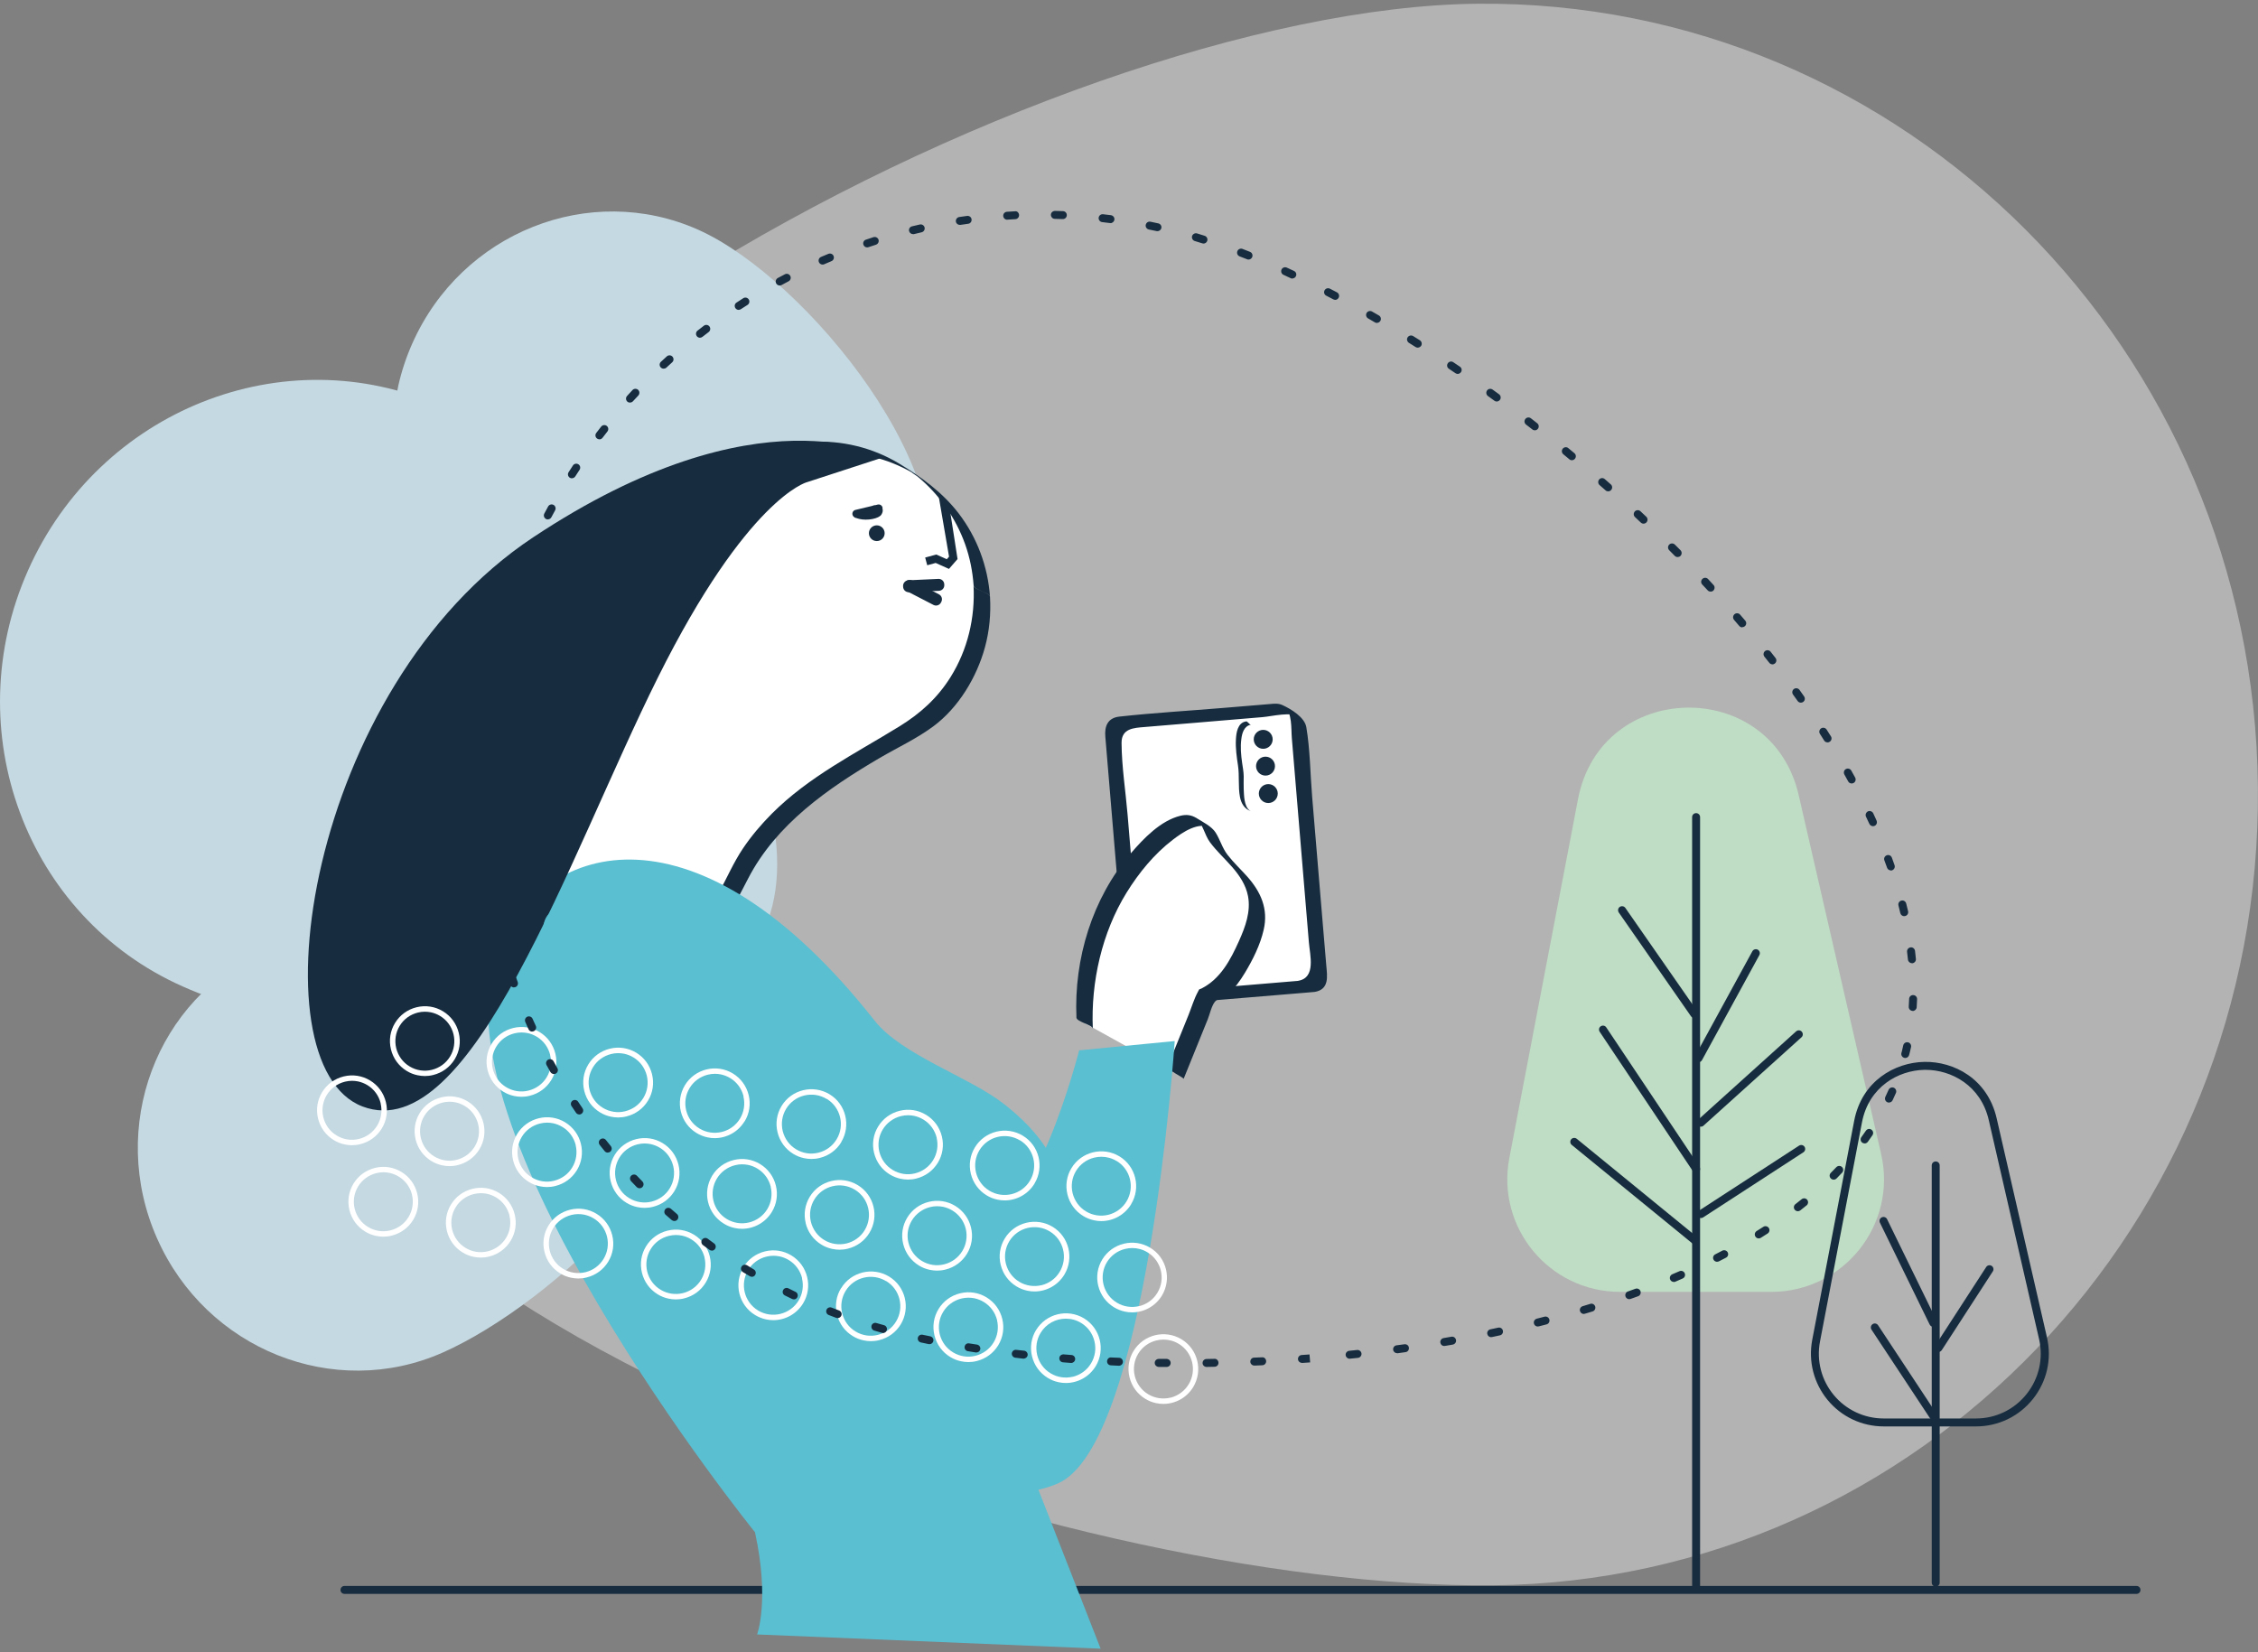 <svg width="302" height="221" viewBox="0 0 302 221" fill="none" xmlns="http://www.w3.org/2000/svg">
<rect x="0" y="0" width="302" height="221" fill="#808080" stroke="none"/>
<g clip-path="url(#clip0_4454_17355)">
<path opacity="0.4" d="M301.989 105.241C301.415 46.84 254.659 -0.053 197.569 0.5C140.479 1.064 28.8 59.432 29.375 117.844C29.95 176.255 142.565 212.576 199.655 212.023C256.745 211.46 302.564 163.652 301.989 105.251V105.241Z" fill="white"/>
<path d="M21.01 165.63C14.432 150.783 20.871 133.542 35.389 127.129C49.906 120.715 84.879 122.651 91.457 137.509C98.034 152.357 73.704 174.49 59.197 180.903C44.68 187.316 27.587 180.488 21.01 165.63Z" fill="#C5D9E2"/>
<path d="M3.757 76.269C13.293 54.837 38.007 45.01 58.953 54.316C79.898 63.623 111.743 102.932 102.207 124.363C92.67 145.794 45.372 141.232 24.426 131.925C3.47 122.619 -5.779 97.7 3.757 76.269Z" fill="#C5D9E2"/>
<path d="M55.153 45.915C61.752 31.078 78.866 24.271 93.362 30.716C107.869 37.161 129.9 64.378 123.301 79.215C116.702 94.052 83.954 90.893 69.457 84.448C54.962 78.003 48.544 60.752 55.153 45.915Z" fill="#C5D9E2"/>
<path d="M131.305 79.066C130.666 68.887 122.46 60.581 112.285 59.826C103.93 59.209 96.533 63.559 92.744 70.227C91.478 72.45 90.052 74.567 88.636 76.694C84.9 82.267 71.415 105.963 70.128 117.099C68.393 132.053 84.943 131.787 84.943 131.787C88.061 132.223 93.681 127.788 98.588 117.482C102.983 108.271 112.605 102.922 118.533 99.476C119.874 98.923 123.716 96.391 123.716 96.391C128.686 92.35 131.73 86.053 131.294 79.066H131.305Z" fill="white"/>
<path d="M132.412 79.81C132.124 75.769 130.687 71.887 128.218 68.664C126.09 65.888 123.258 63.814 120.289 62.017C113.084 57.646 103.718 58.167 97.034 63.304C93.245 66.218 91.265 70.366 88.679 74.259C87.242 76.418 85.848 78.587 84.539 80.832C80.909 87.022 77.546 93.392 74.577 99.923C73.065 103.241 71.65 106.612 70.532 110.08C69.596 112.962 68.808 115.983 68.915 119.035C69.01 121.864 69.957 124.608 71.948 126.661C73.555 128.32 75.737 129.724 77.812 130.713C80.452 131.968 83.496 132.564 86.412 132.564C88.902 132.564 91.137 130.543 92.745 128.862C95.916 125.555 97.97 121.534 100.056 117.503C103.813 110.229 110.763 105.411 117.66 101.369C120.044 99.976 122.599 98.795 124.823 97.147C128.197 94.647 130.634 90.584 131.73 86.585C132.337 84.373 132.539 82.097 132.412 79.821C132.38 79.268 130.23 78.853 130.208 78.332C130.432 82.629 129.421 86.883 127.143 90.542C125.366 93.382 123.088 95.424 120.278 97.157C114.361 100.805 108.198 103.847 103.217 108.835C101.802 110.261 100.493 111.803 99.375 113.462C98.119 115.334 97.236 117.386 96.161 119.365C94.32 122.768 92.106 126.161 89.147 128.703C87.625 130.011 85.89 131.117 83.836 131.053C82.878 131.021 81.942 130.958 80.994 130.819C79.068 130.532 77.163 130 75.417 129.139C75.173 129.022 74.939 128.884 74.704 128.756C73.47 128.129 76.343 130.075 75.279 129.15C74.811 128.745 74.353 128.363 73.927 127.895C73.108 127.001 72.459 125.959 72.001 124.842C69.723 119.258 72.161 112.739 74.215 107.463C76.812 100.795 80.047 94.371 83.474 88.096C84.858 85.554 86.295 83.033 87.785 80.544C89.392 77.885 91.191 75.365 92.819 72.727C95.011 69.164 97.161 65.995 100.78 63.708C104.399 61.421 108.294 60.411 112.371 60.517C114.297 60.57 116.223 60.889 118.065 61.474C118.98 61.762 119.874 62.123 120.736 62.538C121.162 62.74 121.566 62.963 121.981 63.197C122.12 63.282 123.12 63.793 122.247 63.325C121.375 62.857 122.545 63.591 122.716 63.729C125.6 66.112 127.824 69.26 129.08 72.78C129.719 74.567 130.081 76.418 130.219 78.311C130.262 78.874 132.39 79.268 132.422 79.8L132.412 79.81Z" fill="#172D3F"/>
<path d="M285.748 213.172H46.074C45.776 213.172 45.542 212.938 45.542 212.64C45.542 212.342 45.776 212.108 46.074 212.108H285.748C286.046 212.108 286.28 212.342 286.28 212.64C286.28 212.938 286.046 213.172 285.748 213.172Z" fill="#172D3F"/>
<path d="M216.684 172.778H236.896C246.592 172.778 253.765 163.769 251.594 154.335L240.567 106.336C236.917 90.447 214.119 90.861 211.054 106.879L201.869 154.878C200.091 164.173 207.212 172.778 216.684 172.778Z" fill="#BFDDC4"/>
<path d="M226.849 212.63C227.147 212.63 227.381 212.396 227.381 212.098V109.283C227.381 108.985 227.147 108.751 226.849 108.751C226.551 108.751 226.316 108.985 226.316 109.283V212.098C226.316 212.396 226.551 212.63 226.849 212.63Z" fill="#172D3F"/>
<path d="M227.168 142.062C227.359 142.062 227.54 141.966 227.636 141.786L235.31 127.736C235.448 127.481 235.352 127.151 235.097 127.013C234.841 126.874 234.511 126.97 234.373 127.225L226.699 141.275C226.561 141.53 226.657 141.86 226.912 141.998C226.997 142.041 227.083 142.062 227.168 142.062Z" fill="#172D3F"/>
<path d="M227.487 150.687C227.615 150.687 227.742 150.644 227.838 150.549L240.94 138.732C241.163 138.541 241.174 138.201 240.983 137.977C240.78 137.754 240.45 137.743 240.227 137.935L227.125 149.751C226.902 149.942 226.891 150.283 227.083 150.506C227.189 150.623 227.327 150.687 227.476 150.687H227.487Z" fill="#172D3F"/>
<path d="M227.498 162.908C227.593 162.908 227.7 162.876 227.785 162.823L241.195 154.112C241.44 153.953 241.515 153.623 241.355 153.379C241.195 153.134 240.866 153.06 240.621 153.219L227.21 161.93C226.966 162.089 226.891 162.419 227.051 162.664C227.157 162.823 227.327 162.908 227.498 162.908Z" fill="#172D3F"/>
<path d="M226.604 136.159C226.71 136.159 226.817 136.127 226.912 136.063C227.157 135.893 227.21 135.563 227.051 135.319L217.387 121.428C217.216 121.184 216.886 121.131 216.642 121.29C216.397 121.46 216.344 121.79 216.503 122.035L226.167 135.925C226.274 136.074 226.433 136.148 226.604 136.148V136.159Z" fill="#172D3F"/>
<path d="M226.848 156.867C226.955 156.867 227.051 156.835 227.146 156.782C227.391 156.622 227.455 156.292 227.295 156.048L214.832 137.403C214.673 137.159 214.343 137.095 214.098 137.255C213.853 137.414 213.789 137.744 213.949 137.988L226.412 156.633C226.518 156.782 226.678 156.867 226.859 156.867H226.848Z" fill="#172D3F"/>
<path d="M226.721 166.449C226.87 166.449 227.029 166.385 227.136 166.258C227.317 166.034 227.285 165.694 227.061 165.513L210.884 152.303C210.66 152.123 210.319 152.155 210.139 152.378C209.958 152.601 209.99 152.942 210.213 153.122L226.391 166.332C226.486 166.417 226.604 166.449 226.731 166.449H226.721Z" fill="#172D3F"/>
<path d="M244.75 186.987C242.973 184.839 242.249 182.031 242.771 179.287L248.38 149.996C249.359 144.859 253.606 142.487 257.384 142.424C261.162 142.349 265.483 144.572 266.654 149.667L273.381 178.957C274.019 181.744 273.37 184.626 271.582 186.86C269.804 189.093 267.133 190.38 264.281 190.38H251.945C249.157 190.38 246.528 189.146 244.75 186.998V186.987ZM257.384 142.679C253.723 142.743 249.593 145.051 248.635 150.039L243.026 179.33C242.515 181.989 243.218 184.722 244.942 186.807C246.666 188.891 249.221 190.093 251.935 190.093H264.27C267.048 190.093 269.634 188.849 271.369 186.679C273.104 184.509 273.732 181.712 273.114 179L266.388 149.709C265.27 144.827 261.173 142.668 257.544 142.668C257.49 142.668 257.437 142.668 257.373 142.668L257.384 142.679Z" fill="#172D3F"/>
<path d="M244.442 187.242C242.59 184.998 241.834 182.073 242.377 179.212L247.986 149.922C249.008 144.561 253.435 142.094 257.373 142.019C261.3 141.945 265.824 144.242 267.048 149.571L273.774 178.861C274.445 181.765 273.764 184.764 271.901 187.104C270.039 189.433 267.271 190.773 264.281 190.773H251.945C249.029 190.773 246.294 189.487 244.442 187.242ZM257.394 143.083C253.893 143.147 249.944 145.348 249.029 150.124L243.42 179.415C242.93 181.956 243.601 184.573 245.251 186.562C246.9 188.561 249.338 189.71 251.934 189.71H264.27C266.931 189.71 269.4 188.519 271.05 186.445C272.699 184.371 273.317 181.691 272.721 179.106L265.994 149.815C264.93 145.168 260.981 143.083 257.543 143.083H257.384H257.394Z" fill="#172D3F"/>
<path d="M258.895 212.194C259.193 212.194 259.427 211.96 259.427 211.662V155.867C259.427 155.569 259.193 155.335 258.895 155.335C258.597 155.335 258.363 155.569 258.363 155.867V211.662C258.363 211.96 258.597 212.194 258.895 212.194Z" fill="#172D3F"/>
<path d="M258.565 177.447C258.64 177.447 258.725 177.426 258.799 177.394C259.065 177.267 259.172 176.947 259.044 176.682L252.392 163.057C252.264 162.791 251.945 162.685 251.679 162.813C251.413 162.94 251.307 163.259 251.434 163.525L258.086 177.15C258.182 177.341 258.363 177.447 258.565 177.447Z" fill="#172D3F"/>
<path d="M259.257 180.819C259.427 180.819 259.598 180.734 259.704 180.574L266.537 170.034C266.697 169.789 266.622 169.46 266.377 169.3C266.132 169.141 265.803 169.215 265.643 169.46L258.81 180C258.65 180.244 258.725 180.574 258.97 180.734C259.055 180.787 259.161 180.819 259.257 180.819Z" fill="#172D3F"/>
<path d="M258.661 190.04C258.757 190.04 258.863 190.008 258.948 189.955C259.193 189.795 259.257 189.465 259.097 189.221L251.189 177.245C251.03 177 250.7 176.926 250.455 177.096C250.21 177.256 250.146 177.585 250.306 177.83L258.214 189.806C258.32 189.965 258.491 190.04 258.661 190.04Z" fill="#172D3F"/>
<path d="M118.32 71.313C118.32 71.887 117.852 72.366 117.267 72.366C116.692 72.366 116.213 71.898 116.213 71.313C116.213 70.738 116.681 70.26 117.267 70.26C117.841 70.26 118.32 70.728 118.32 71.313Z" fill="#172D3F"/>
<path d="M118.033 67.877C117.969 67.59 117.681 67.409 117.383 67.484L117.085 67.558C117.032 67.558 116.979 67.558 116.915 67.569C116.819 67.59 116.724 67.622 116.638 67.664L114.414 68.196C114.127 68.26 113.946 68.547 114.02 68.845C114.063 69.004 114.159 69.121 114.297 69.185C114.297 69.207 114.297 69.217 114.297 69.217C114.297 69.217 114.744 69.356 114.904 69.398C116.01 69.674 117.564 69.356 117.884 68.824C118.065 68.537 118.107 68.26 118.033 68.037C118.033 67.984 118.033 67.941 118.033 67.888V67.877Z" fill="#172D3F"/>
<path d="M126.92 76.088L125.142 75.291L124.014 75.599L123.738 74.567L125.228 74.163L126.632 74.791L126.931 74.451L125.483 65.995L127.005 67.92L128.069 74.77L126.92 76.088Z" fill="#172D3F"/>
<path d="M121.004 77.959L120.956 78.054C120.767 78.419 120.91 78.868 121.275 79.057L124.848 80.904C125.214 81.093 125.663 80.95 125.852 80.585L125.901 80.49C126.09 80.125 125.947 79.676 125.582 79.487L122.008 77.64C121.643 77.451 121.193 77.594 121.004 77.959Z" fill="#172D3F"/>
<path d="M120.785 78.387L120.79 78.494C120.809 78.904 121.157 79.222 121.568 79.203L125.587 79.017C125.998 78.998 126.316 78.65 126.297 78.239L126.292 78.133C126.273 77.722 125.924 77.404 125.513 77.423L121.495 77.609C121.084 77.628 120.766 77.977 120.785 78.387Z" fill="#172D3F"/>
<path d="M100.961 204.908C100.961 204.908 56.728 150.155 66.722 126.778C72.821 112.483 93.234 106.389 116.979 136.51C120.577 141.072 129.549 144.008 134.157 147.56C138.766 151.112 143.63 156.675 141.49 163.567C137.776 175.543 131.507 180.393 131.507 180.393L147.206 220.5L101.259 218.596C101.259 218.596 102.973 214.033 100.972 204.908H100.961Z" fill="#59BFD1"/>
<path d="M171.652 94.834L150.567 96.596C149.56 96.68 148.811 97.564 148.895 98.571L151.693 131.999C151.777 133.006 152.662 133.754 153.67 133.67L174.755 131.908C175.762 131.824 176.511 130.939 176.426 129.933L173.629 96.504C173.545 95.497 172.66 94.749 171.652 94.834Z" fill="white"/>
<path d="M173.643 131.181C170.003 131.49 166.353 131.787 162.713 132.096C160.297 132.298 157.891 132.5 155.475 132.702C154.294 132.798 152.484 133.276 151.399 132.638L153.559 134.106C152.623 133.319 152.729 132.053 152.644 130.926L152.155 125.087C151.708 119.716 151.261 114.355 150.814 108.984C150.547 105.815 150.026 102.55 150.005 99.359C149.994 97.413 151.654 97.349 153.091 97.232L159.86 96.668L168.843 95.913C170.216 95.796 172.632 95.137 173.92 95.892L171.759 94.424C172.866 95.36 172.664 97.423 172.781 98.753C173.015 101.593 173.26 104.443 173.494 107.283L175.059 126.044C175.197 127.735 176.038 130.756 173.643 131.171C173.824 131.139 174.569 131.809 174.739 131.926C174.931 132.053 175.612 132.702 175.846 132.66C177.805 132.319 177.517 130.596 177.39 129.16L176.9 123.353L175.495 106.559C175.24 103.496 175.229 100.295 174.718 97.264C174.495 95.924 172.675 94.828 171.514 94.296C170.961 94.052 170.461 94.105 169.886 94.158L163.734 94.669C159.062 95.062 154.368 95.328 149.717 95.839C148.142 96.009 147.716 97.136 147.833 98.508L148.238 103.358C148.696 108.867 149.153 114.366 149.621 119.875C149.93 123.598 150.037 127.395 150.558 131.085C150.675 131.936 151.08 132.415 151.771 132.904C152.687 133.553 153.655 134.425 154.826 134.414C156.391 134.404 157.976 134.149 159.53 134.021C164.607 133.596 169.673 133.17 174.75 132.755C175.112 132.723 175.474 132.691 175.836 132.66C175.623 132.681 174.931 132.032 174.739 131.904C174.516 131.756 173.899 131.149 173.632 131.171L173.643 131.181Z" fill="#172D3F"/>
<path d="M145.066 136.839C145.066 136.839 144.768 130.415 147.046 123.906C150.388 114.355 160.18 106.325 161.755 111.196C163.33 116.067 170.525 117.609 167.321 125.437C164.118 133.265 161.489 132.999 161.489 132.999L157.21 143.561" fill="white"/>
<path d="M146.163 137.584C145.886 131.351 147.387 124.704 150.675 119.386C152.314 116.738 154.368 114.217 156.859 112.313C158.136 111.335 160.329 109.803 162 110.739L160.116 109.473L160.243 109.559L159.924 109.335C160.861 110.112 161.095 111.654 161.829 112.643C162.723 113.845 163.83 114.845 164.809 115.972C165.789 117.099 166.629 118.354 166.917 119.843C167.311 121.928 166.555 123.959 165.714 125.842C164.575 128.384 163.234 130.915 160.701 132.202C160.286 132.404 160.488 132.149 160.222 132.638C159.701 133.585 159.371 134.723 158.966 135.733C158.008 138.094 157.051 140.455 156.103 142.806C156.029 142.997 158.37 144.146 158.306 144.295C158.924 142.774 159.53 141.264 160.148 139.743L161.531 136.329C161.808 135.637 162.021 134.584 162.479 133.989C162.84 133.51 163.681 133.404 164.235 132.947C165.171 132.17 165.884 131.128 166.512 130.096C167.566 128.341 168.556 126.363 169.013 124.353C169.663 121.545 168.62 119.248 166.768 117.184C165.916 116.238 164.98 115.355 164.192 114.345C163.468 113.409 163.202 112.335 162.596 111.367C162.063 110.516 160.861 109.931 160.041 109.42C159.339 108.984 158.679 108.91 157.881 109.101C155.231 109.75 152.942 112.143 151.239 114.132C146.088 120.13 143.629 128.235 143.97 136.105C143.991 136.648 146.152 137.084 146.173 137.594L146.163 137.584Z" fill="#172D3F"/>
<path d="M168.95 100.147C169.649 100.147 170.216 99.58 170.216 98.881C170.216 98.182 169.649 97.615 168.95 97.615C168.25 97.615 167.683 98.182 167.683 98.881C167.683 99.58 168.25 100.147 168.95 100.147Z" fill="#172D3F"/>
<path d="M169.258 103.731C169.958 103.731 170.525 103.164 170.525 102.465C170.525 101.766 169.958 101.199 169.258 101.199C168.559 101.199 167.992 101.766 167.992 102.465C167.992 103.164 168.559 103.731 169.258 103.731Z" fill="#172D3F"/>
<path d="M169.631 107.399C170.33 107.399 170.897 106.833 170.897 106.134C170.897 105.435 170.33 104.868 169.631 104.868C168.931 104.868 168.364 105.435 168.364 106.134C168.364 106.833 168.931 107.399 169.631 107.399Z" fill="#172D3F"/>
<path d="M166.64 96.488C165.533 96.658 165.341 97.998 165.299 98.913C165.235 100.072 165.405 101.231 165.576 102.369C165.788 103.773 165.576 105.198 165.842 106.602C166.012 107.453 166.438 108.198 167.31 108.485C167.066 108.4 166.895 108.123 166.651 108.038C166.597 108.027 166.544 107.996 166.491 107.964L167.108 108.378C166.374 107.772 166.384 106.368 166.342 105.507C166.321 104.943 166.342 104.379 166.342 103.816C166.331 103.209 166.214 102.614 166.129 102.018C165.98 100.976 165.884 99.902 166.023 98.849C166.118 98.051 166.395 97.073 167.321 96.924C167.13 96.956 166.853 96.445 166.661 96.477L166.64 96.488Z" fill="#172D3F"/>
<path d="M107.879 64.505C107.879 64.505 99.929 66.654 87.998 90.595C76.067 114.536 63.072 153.505 48.49 147.985C33.909 142.465 40.955 92.02 71.288 71.876C101.621 51.732 118.224 61.134 118.224 61.134L107.879 64.505Z" fill="#172D3F"/>
<path d="M76.929 138.169C83.591 152.453 117.362 208.461 141.416 198.431C153.474 193.4 157.114 139.233 157.114 139.233L144.332 140.477C144.332 140.477 138.457 163.876 130.059 165.779C121.662 167.683 97.098 136.042 89.722 129.894C82.346 123.736 64.391 111.303 76.939 138.18L76.929 138.169Z" fill="#59BFD1"/>
<path d="M112.509 152.75C113.839 150.549 113.148 147.677 110.944 146.348C108.741 145.018 105.868 145.72 104.537 147.911C103.888 148.975 103.696 150.23 103.994 151.442C104.292 152.655 105.037 153.676 106.102 154.325C106.549 154.601 107.038 154.792 107.549 154.899C107.869 154.963 108.188 155.005 108.518 155.005C108.89 155.005 109.263 154.963 109.635 154.867C110.849 154.569 111.87 153.825 112.52 152.761L112.509 152.75ZM110.572 146.965C112.434 148.092 113.02 150.528 111.892 152.378C111.349 153.282 110.476 153.91 109.454 154.165C108.433 154.42 107.368 154.25 106.474 153.708C105.57 153.165 104.942 152.293 104.686 151.272C104.441 150.251 104.601 149.187 105.144 148.294C106.272 146.433 108.699 145.848 110.561 146.975L110.572 146.965Z" fill="white"/>
<path d="M99.588 149.985C100.237 148.922 100.429 147.667 100.131 146.454C99.833 145.242 99.088 144.221 98.024 143.572C96.959 142.923 95.703 142.732 94.49 143.029C93.277 143.327 92.255 144.072 91.606 145.135C90.275 147.337 90.967 150.209 93.17 151.538C93.617 151.804 94.107 152.006 94.607 152.112C94.937 152.187 95.267 152.219 95.586 152.219C97.194 152.219 98.715 151.389 99.578 149.975L99.588 149.985ZM99.428 146.635C99.673 147.656 99.514 148.72 98.971 149.613C97.843 151.464 95.416 152.059 93.553 150.932C91.691 149.804 91.106 147.369 92.234 145.518C92.777 144.614 93.649 143.987 94.671 143.731C94.98 143.657 95.299 143.614 95.618 143.614C95.895 143.614 96.161 143.646 96.438 143.699C96.864 143.795 97.279 143.955 97.662 144.189C98.566 144.731 99.194 145.603 99.45 146.624L99.428 146.635Z" fill="white"/>
<path d="M86.667 147.209C87.317 146.145 87.508 144.89 87.21 143.678C86.912 142.465 86.167 141.444 85.103 140.796C84.038 140.147 82.782 139.955 81.569 140.253C80.356 140.551 79.334 141.295 78.685 142.359C78.036 143.423 77.844 144.678 78.142 145.89C78.44 147.102 79.185 148.124 80.249 148.772C80.697 149.049 81.186 149.24 81.697 149.347C82.016 149.41 82.335 149.453 82.665 149.453C83.038 149.453 83.41 149.41 83.783 149.315C84.996 149.017 86.018 148.272 86.667 147.209ZM86.508 143.859C86.752 144.88 86.593 145.943 86.05 146.837C85.507 147.741 84.634 148.368 83.613 148.623C82.591 148.879 81.527 148.708 80.633 148.166C79.728 147.624 79.1 146.752 78.844 145.73C78.589 144.709 78.759 143.646 79.302 142.752C79.845 141.848 80.718 141.221 81.74 140.966C82.325 140.817 82.921 140.817 83.496 140.934C83.921 141.029 84.336 141.189 84.72 141.423C85.624 141.965 86.252 142.838 86.508 143.859Z" fill="white"/>
<path d="M73.736 144.444C74.385 143.381 74.577 142.126 74.279 140.913C73.981 139.701 73.236 138.68 72.171 138.031C71.107 137.382 69.851 137.191 68.638 137.488C67.424 137.786 66.403 138.531 65.754 139.594C65.104 140.658 64.913 141.913 65.211 143.125C65.509 144.338 66.254 145.359 67.318 146.008C67.776 146.284 68.255 146.476 68.766 146.582C69.085 146.646 69.404 146.688 69.734 146.688C70.106 146.688 70.479 146.646 70.852 146.55C72.065 146.252 73.087 145.508 73.736 144.444ZM73.576 141.094C73.821 142.115 73.661 143.179 73.119 144.072C72.576 144.976 71.703 145.603 70.681 145.859C69.659 146.114 68.595 145.944 67.701 145.401C66.796 144.859 66.169 143.987 65.913 142.966C65.668 141.945 65.828 140.881 66.371 139.988C66.914 139.084 67.786 138.456 68.808 138.201C69.117 138.127 69.436 138.084 69.755 138.084C70.032 138.084 70.298 138.116 70.575 138.169C71.001 138.265 71.416 138.424 71.799 138.658C72.704 139.201 73.331 140.073 73.587 141.094H73.576Z" fill="white"/>
<path d="M151.282 161.057C152.613 158.855 151.921 155.984 149.718 154.654C147.514 153.325 144.641 154.027 143.31 156.218C142.661 157.281 142.47 158.536 142.768 159.749C143.066 160.961 143.811 161.982 144.875 162.631C145.322 162.897 145.801 163.099 146.312 163.205C146.642 163.28 146.961 163.312 147.291 163.312C148.898 163.312 150.42 162.482 151.282 161.068V161.057ZM149.345 155.271C151.208 156.399 151.793 158.834 150.665 160.685C150.122 161.578 149.249 162.216 148.228 162.472C147.206 162.716 146.141 162.557 145.247 162.014C144.343 161.472 143.715 160.6 143.459 159.579C143.215 158.558 143.374 157.494 143.917 156.601C144.46 155.707 145.333 155.069 146.354 154.825C146.663 154.75 146.982 154.708 147.302 154.708C148.015 154.708 148.717 154.899 149.345 155.282V155.271Z" fill="white"/>
<path d="M138.361 158.291C139.692 156.09 139 153.218 136.797 151.889C134.594 150.559 131.72 151.261 130.389 153.452C129.74 154.516 129.549 155.771 129.847 156.983C130.145 158.196 130.89 159.217 131.954 159.866C132.401 160.142 132.891 160.334 133.391 160.44C133.721 160.514 134.051 160.546 134.37 160.546C135.977 160.546 137.499 159.717 138.361 158.302V158.291ZM136.424 152.506C138.287 153.633 138.872 156.069 137.744 157.919C137.201 158.823 136.328 159.451 135.307 159.706C134.285 159.951 133.221 159.791 132.327 159.249C131.422 158.706 130.794 157.834 130.538 156.813C130.294 155.792 130.453 154.728 130.996 153.835C132.124 151.974 134.551 151.389 136.414 152.516L136.424 152.506Z" fill="white"/>
<path d="M125.43 155.515C126.079 154.452 126.271 153.197 125.973 151.984C125.675 150.772 124.929 149.751 123.865 149.102C122.801 148.453 121.545 148.262 120.332 148.56C119.118 148.858 118.097 149.602 117.447 150.666C116.798 151.729 116.607 152.984 116.905 154.197C117.203 155.409 117.948 156.43 119.012 157.079C119.47 157.355 119.948 157.547 120.459 157.653C120.779 157.717 121.098 157.76 121.428 157.76C121.8 157.76 122.173 157.717 122.545 157.621C123.759 157.324 124.78 156.579 125.43 155.515ZM125.27 152.165C125.515 153.186 125.355 154.25 124.812 155.143C124.27 156.047 123.397 156.675 122.375 156.93C121.353 157.185 120.289 157.015 119.395 156.473C118.49 155.93 117.862 155.058 117.607 154.037C117.362 153.016 117.522 151.953 118.065 151.059C118.607 150.166 119.48 149.528 120.502 149.272C120.811 149.198 121.13 149.155 121.449 149.155C121.726 149.155 121.992 149.187 122.269 149.24C122.694 149.336 123.11 149.496 123.493 149.73C124.397 150.272 125.025 151.144 125.281 152.165H125.27Z" fill="white"/>
<path d="M60.815 141.668C61.464 140.604 61.656 139.349 61.358 138.137C61.06 136.924 60.315 135.903 59.25 135.254C58.186 134.606 56.93 134.414 55.717 134.712C54.504 135.01 53.482 135.754 52.833 136.818C52.183 137.882 51.992 139.137 52.29 140.349C52.588 141.561 53.333 142.582 54.397 143.231C54.844 143.508 55.334 143.699 55.845 143.806C56.164 143.869 56.483 143.912 56.813 143.912C57.186 143.912 57.558 143.869 57.931 143.774C59.144 143.476 60.166 142.731 60.815 141.668ZM60.655 138.318C60.9 139.339 60.74 140.402 60.198 141.296C59.655 142.2 58.782 142.827 57.76 143.082C56.739 143.338 55.674 143.167 54.78 142.625C53.876 142.083 53.248 141.21 52.992 140.189C52.747 139.168 52.907 138.105 53.45 137.211C53.993 136.307 54.865 135.68 55.887 135.425C56.473 135.276 57.069 135.276 57.643 135.393C58.08 135.488 58.484 135.648 58.867 135.882C59.772 136.424 60.4 137.297 60.655 138.318Z" fill="white"/>
<path d="M107.752 163.577C108.05 164.79 108.795 165.811 109.859 166.459C110.306 166.736 110.796 166.927 111.306 167.034C111.626 167.098 111.945 167.14 112.275 167.14C112.647 167.14 113.02 167.098 113.392 167.002C114.606 166.704 115.628 165.96 116.277 164.896C117.618 162.694 116.915 159.823 114.712 158.493C112.509 157.164 109.635 157.866 108.305 160.057C107.656 161.12 107.464 162.375 107.762 163.588L107.752 163.577ZM115.659 164.513C115.117 165.417 114.244 166.045 113.222 166.3C112.2 166.544 111.136 166.385 110.242 165.843C109.337 165.3 108.709 164.428 108.454 163.407C108.209 162.386 108.369 161.322 108.912 160.429C110.04 158.568 112.466 157.983 114.329 159.11C116.192 160.237 116.777 162.673 115.649 164.524L115.659 164.513Z" fill="white"/>
<path d="M96.821 163.663C97.268 163.939 97.757 164.131 98.258 164.237C98.588 164.312 98.918 164.344 99.237 164.344C100.844 164.344 102.366 163.514 103.228 162.099C103.877 161.036 104.069 159.781 103.771 158.568C103.473 157.356 102.728 156.335 101.664 155.686C100.599 155.037 99.343 154.846 98.13 155.144C96.917 155.441 95.895 156.186 95.246 157.25C93.915 159.451 94.607 162.323 96.81 163.652L96.821 163.663ZM103.079 158.739C103.324 159.76 103.164 160.823 102.621 161.717C101.493 163.567 99.067 164.163 97.204 163.035C95.341 161.908 94.756 159.472 95.884 157.622C96.427 156.718 97.3 156.09 98.322 155.835C98.907 155.686 99.503 155.686 100.078 155.803C100.514 155.899 100.919 156.058 101.302 156.292C102.206 156.835 102.834 157.707 103.09 158.728L103.079 158.739Z" fill="white"/>
<path d="M81.676 157.983C81.974 159.195 82.719 160.216 83.783 160.865C84.241 161.142 84.72 161.333 85.231 161.439C85.55 161.503 85.88 161.546 86.199 161.546C86.572 161.546 86.944 161.503 87.317 161.407C88.53 161.11 89.552 160.365 90.201 159.302C90.85 158.238 91.042 156.983 90.744 155.771C90.446 154.558 89.701 153.537 88.636 152.888C87.572 152.239 86.316 152.048 85.103 152.346C83.89 152.644 82.868 153.388 82.219 154.452C81.569 155.515 81.378 156.77 81.676 157.983ZM90.041 155.941C90.286 156.962 90.126 158.025 89.584 158.919C89.041 159.823 88.168 160.45 87.146 160.706C86.125 160.961 85.06 160.791 84.166 160.248C83.262 159.706 82.634 158.834 82.378 157.813C82.133 156.792 82.293 155.728 82.836 154.835C83.379 153.931 84.251 153.303 85.273 153.048C85.582 152.973 85.901 152.931 86.21 152.931C86.487 152.931 86.753 152.963 87.029 153.016C87.455 153.112 87.87 153.271 88.253 153.505C89.158 154.048 89.786 154.92 90.041 155.941Z" fill="white"/>
<path d="M68.627 155.197C68.925 156.409 69.67 157.43 70.734 158.079C71.182 158.355 71.671 158.547 72.182 158.653C72.501 158.717 72.821 158.76 73.15 158.76C73.523 158.76 73.896 158.717 74.268 158.621C75.481 158.324 76.503 157.579 77.152 156.515C77.802 155.452 77.993 154.197 77.695 152.984C77.397 151.772 76.652 150.751 75.588 150.102C74.523 149.453 73.268 149.262 72.054 149.56C70.841 149.858 69.819 150.602 69.17 151.666C68.521 152.729 68.329 153.984 68.627 155.197ZM76.993 153.155C77.237 154.176 77.078 155.239 76.535 156.133C75.992 157.037 75.12 157.664 74.098 157.919C73.076 158.175 72.012 158.004 71.118 157.462C70.213 156.92 69.585 156.048 69.33 155.026C69.085 154.005 69.245 152.942 69.787 152.048C70.33 151.144 71.203 150.517 72.225 150.262C72.533 150.187 72.853 150.145 73.172 150.145C73.449 150.145 73.715 150.177 73.991 150.23C74.417 150.325 74.832 150.485 75.215 150.719C76.12 151.261 76.748 152.134 77.003 153.155H76.993Z" fill="white"/>
<path d="M146.886 171.958C147.184 173.17 147.93 174.191 148.994 174.84C149.441 175.106 149.93 175.308 150.431 175.415C150.761 175.489 151.08 175.521 151.41 175.521C153.017 175.521 154.539 174.691 155.401 173.277C156.731 171.075 156.04 168.204 153.836 166.874C151.633 165.545 148.76 166.247 147.429 168.438C146.78 169.501 146.588 170.756 146.886 171.969V171.958ZM152.357 174.681C151.335 174.925 150.271 174.766 149.377 174.223C148.472 173.681 147.844 172.809 147.589 171.788C147.344 170.767 147.504 169.703 148.047 168.81C148.589 167.916 149.462 167.278 150.484 167.034C150.793 166.959 151.112 166.917 151.431 166.917C152.144 166.917 152.847 167.108 153.475 167.491C155.337 168.618 155.923 171.054 154.794 172.905C154.252 173.809 153.379 174.436 152.357 174.691V174.681Z" fill="white"/>
<path d="M133.838 169.161C134.136 170.374 134.881 171.395 135.945 172.043C136.392 172.32 136.882 172.511 137.382 172.618C137.712 172.692 138.042 172.724 138.361 172.724C139.968 172.724 141.49 171.894 142.352 170.48C143.683 168.278 142.98 165.407 140.788 164.077C138.585 162.748 135.711 163.45 134.381 165.641C133.731 166.704 133.54 167.959 133.838 169.172V169.161ZM139.298 171.884C138.276 172.128 137.212 171.969 136.318 171.427C135.413 170.884 134.785 170.012 134.53 168.991C134.285 167.97 134.445 166.906 134.987 166.013C136.116 164.152 138.553 163.567 140.405 164.694C142.267 165.821 142.853 168.257 141.724 170.108C141.182 171.012 140.309 171.639 139.287 171.894L139.298 171.884Z" fill="white"/>
<path d="M120.8 166.374C121.098 167.587 121.843 168.608 122.907 169.257C123.354 169.533 123.844 169.725 124.355 169.831C124.674 169.895 124.993 169.937 125.323 169.937C125.696 169.937 126.068 169.895 126.441 169.799C127.654 169.501 128.676 168.757 129.325 167.693C129.974 166.63 130.166 165.375 129.868 164.162C129.57 162.95 128.825 161.929 127.761 161.28C126.696 160.631 125.44 160.44 124.227 160.737C123.014 161.035 121.992 161.78 121.343 162.843C120.694 163.907 120.502 165.162 120.8 166.374ZM129.166 164.332C129.41 165.353 129.251 166.417 128.708 167.31C128.165 168.214 127.292 168.842 126.271 169.097C125.249 169.352 124.185 169.182 123.291 168.64C122.386 168.097 121.758 167.225 121.502 166.204C121.247 165.183 121.417 164.12 121.96 163.226C122.503 162.333 123.376 161.695 124.397 161.439C124.983 161.291 125.579 161.29 126.154 161.407C126.579 161.503 126.994 161.663 127.378 161.897C128.282 162.45 128.91 163.311 129.166 164.332Z" fill="white"/>
<path d="M55.589 152.399C55.887 153.611 56.632 154.632 57.697 155.281C58.154 155.558 58.633 155.749 59.144 155.855C59.464 155.919 59.783 155.962 60.113 155.962C60.485 155.962 60.858 155.919 61.23 155.823C62.444 155.526 63.465 154.781 64.115 153.718C64.764 152.654 64.955 151.399 64.657 150.187C64.359 148.974 63.614 147.953 62.55 147.304C61.486 146.656 60.23 146.464 59.017 146.762C57.803 147.06 56.781 147.804 56.132 148.868C55.483 149.931 55.291 151.186 55.589 152.399ZM63.955 150.357C64.2 151.378 64.04 152.441 63.497 153.335C62.954 154.239 62.082 154.866 61.06 155.122C60.038 155.377 58.974 155.207 58.08 154.664C57.175 154.122 56.547 153.25 56.292 152.229C56.047 151.208 56.207 150.144 56.749 149.251C57.292 148.347 58.165 147.719 59.187 147.464C59.772 147.315 60.368 147.315 60.943 147.432C61.369 147.528 61.784 147.687 62.167 147.921C63.072 148.464 63.7 149.336 63.955 150.357Z" fill="white"/>
<path d="M42.541 149.602C42.839 150.814 43.584 151.835 44.648 152.484C45.106 152.761 45.585 152.952 46.096 153.059C46.415 153.133 46.734 153.165 47.064 153.165C47.437 153.165 47.809 153.122 48.182 153.027C49.395 152.729 50.417 151.984 51.066 150.921C51.715 149.857 51.907 148.602 51.609 147.39C51.311 146.177 50.566 145.156 49.501 144.507C48.437 143.859 47.181 143.667 45.968 143.965C44.755 144.263 43.733 145.007 43.084 146.071C42.434 147.134 42.243 148.389 42.541 149.602ZM50.906 147.56C51.151 148.581 50.991 149.644 50.449 150.538C49.906 151.431 49.033 152.069 48.011 152.325C46.99 152.58 45.925 152.41 45.031 151.867C44.127 151.325 43.499 150.453 43.243 149.432C42.998 148.411 43.158 147.347 43.701 146.454C44.244 145.56 45.116 144.922 46.138 144.667C46.447 144.593 46.766 144.55 47.085 144.55C47.362 144.55 47.628 144.582 47.905 144.635C48.331 144.731 48.746 144.89 49.129 145.124C50.034 145.667 50.661 146.539 50.917 147.56H50.906Z" fill="white"/>
<path d="M112.488 172.277C111.838 173.341 111.647 174.596 111.945 175.809C112.243 177.021 112.988 178.042 114.052 178.691C114.499 178.967 114.989 179.159 115.5 179.265C115.819 179.329 116.138 179.372 116.468 179.372C116.841 179.372 117.213 179.329 117.586 179.233C118.799 178.935 119.821 178.191 120.47 177.127C121.8 174.926 121.109 172.054 118.905 170.725C116.702 169.395 113.829 170.097 112.498 172.288L112.488 172.277ZM118.522 171.331C120.385 172.458 120.97 174.894 119.842 176.745C119.299 177.649 118.427 178.276 117.405 178.531C116.383 178.787 115.319 178.616 114.425 178.074C113.52 177.532 112.892 176.659 112.637 175.638C112.392 174.617 112.551 173.554 113.094 172.66C114.222 170.799 116.649 170.214 118.512 171.342L118.522 171.331Z" fill="white"/>
<path d="M99.439 169.48C98.098 171.682 98.8 174.553 101.004 175.883C101.451 176.149 101.94 176.351 102.441 176.457C102.77 176.531 103.1 176.563 103.42 176.563C105.027 176.563 106.549 175.734 107.411 174.319C108.06 173.256 108.252 172.001 107.954 170.788C107.656 169.576 106.911 168.555 105.846 167.906C104.782 167.257 103.526 167.066 102.313 167.363C101.099 167.661 100.078 168.406 99.428 169.469L99.439 169.48ZM107.262 170.969C107.507 171.99 107.347 173.054 106.804 173.947C105.676 175.798 103.249 176.393 101.387 175.266C99.524 174.138 98.939 171.703 100.067 169.852C100.61 168.948 101.483 168.321 102.504 168.065C102.813 167.991 103.132 167.948 103.452 167.948C103.728 167.948 103.994 167.98 104.271 168.033C104.697 168.129 105.112 168.289 105.495 168.523C106.4 169.065 107.028 169.937 107.283 170.958L107.262 170.969Z" fill="white"/>
<path d="M86.401 166.694C85.752 167.757 85.56 169.013 85.858 170.225C86.156 171.437 86.901 172.458 87.966 173.107C88.413 173.384 88.902 173.575 89.413 173.682C89.733 173.745 90.052 173.788 90.382 173.788C90.754 173.788 91.127 173.745 91.499 173.65C92.713 173.352 93.734 172.607 94.384 171.544C95.033 170.48 95.224 169.225 94.926 168.013C94.628 166.8 93.883 165.779 92.819 165.13C91.755 164.482 90.499 164.29 89.285 164.588C88.072 164.886 87.05 165.63 86.401 166.694ZM94.224 168.183C94.469 169.204 94.309 170.268 93.766 171.161C93.224 172.065 92.351 172.692 91.329 172.948C90.307 173.192 89.243 173.033 88.349 172.49C87.444 171.948 86.816 171.076 86.561 170.055C86.316 169.034 86.476 167.97 87.019 167.077C87.561 166.173 88.434 165.545 89.456 165.29C89.764 165.216 90.084 165.173 90.403 165.173C90.68 165.173 90.946 165.205 91.223 165.258C91.648 165.354 92.063 165.513 92.447 165.747C93.351 166.29 93.979 167.162 94.235 168.183H94.224Z" fill="white"/>
<path d="M73.363 163.896C72.714 164.96 72.522 166.215 72.821 167.427C73.119 168.64 73.864 169.661 74.928 170.309C75.375 170.586 75.865 170.777 76.375 170.884C76.695 170.948 77.014 170.99 77.344 170.99C77.716 170.99 78.089 170.948 78.461 170.852C79.675 170.554 80.697 169.81 81.346 168.746C81.995 167.682 82.187 166.427 81.888 165.215C81.591 164.002 80.846 162.981 79.781 162.333C78.717 161.684 77.461 161.492 76.248 161.79C75.034 162.088 74.013 162.832 73.363 163.896ZM81.186 165.385C81.431 166.406 81.271 167.47 80.728 168.363C80.186 169.267 79.313 169.895 78.291 170.15C77.269 170.394 76.205 170.235 75.311 169.693C74.406 169.15 73.778 168.278 73.523 167.257C73.278 166.236 73.438 165.172 73.981 164.279C74.523 163.375 75.396 162.747 76.418 162.492C77.003 162.343 77.599 162.343 78.174 162.46C78.6 162.556 79.015 162.716 79.398 162.949C80.303 163.492 80.931 164.364 81.186 165.385Z" fill="white"/>
<path d="M151.612 180.669C150.963 181.733 150.771 182.988 151.069 184.2C151.367 185.413 152.112 186.434 153.176 187.082C153.623 187.348 154.102 187.55 154.613 187.657C154.943 187.731 155.273 187.763 155.592 187.763C157.2 187.763 158.722 186.934 159.584 185.519C160.914 183.317 160.222 180.446 158.019 179.116C155.816 177.787 152.942 178.489 151.612 180.68V180.669ZM156.54 186.923C155.518 187.168 154.454 187.008 153.56 186.466C152.655 185.923 152.027 185.051 151.772 184.03C151.527 183.009 151.686 181.945 152.229 181.052C152.772 180.159 153.645 179.52 154.666 179.276C154.975 179.201 155.294 179.159 155.614 179.159C156.327 179.159 157.029 179.35 157.657 179.733C159.52 180.861 160.105 183.296 158.977 185.147C158.434 186.04 157.561 186.678 156.54 186.934V186.923Z" fill="white"/>
<path d="M138.574 177.872C137.925 178.936 137.733 180.191 138.031 181.403C138.329 182.616 139.074 183.637 140.139 184.286C140.586 184.562 141.075 184.754 141.575 184.86C141.905 184.934 142.235 184.966 142.555 184.966C144.162 184.966 145.684 184.137 146.546 182.722C147.876 180.521 147.174 177.649 144.981 176.319C142.778 174.99 139.904 175.692 138.574 177.883V177.872ZM143.491 184.126C142.469 184.371 141.405 184.211 140.511 183.669C139.606 183.126 138.978 182.254 138.723 181.233C138.478 180.212 138.638 179.149 139.181 178.255C139.926 177.032 141.224 176.362 142.555 176.362C143.257 176.362 143.959 176.543 144.598 176.936C145.492 177.479 146.131 178.351 146.375 179.372C146.631 180.393 146.461 181.456 145.918 182.35C145.375 183.254 144.502 183.881 143.481 184.137L143.491 184.126Z" fill="white"/>
<path d="M125.525 175.075C124.876 176.138 124.685 177.393 124.983 178.606C125.281 179.818 126.026 180.839 127.09 181.488C127.548 181.765 128.027 181.956 128.537 182.062C128.857 182.126 129.176 182.169 129.506 182.169C129.879 182.169 130.251 182.126 130.624 182.031C131.837 181.733 132.859 180.988 133.508 179.925C134.157 178.861 134.349 177.606 134.051 176.394C133.753 175.181 133.008 174.16 131.943 173.511C130.879 172.863 129.623 172.671 128.41 172.969C127.196 173.267 126.175 174.011 125.525 175.075ZM133.348 176.564C133.593 177.585 133.433 178.648 132.891 179.542C132.348 180.446 131.475 181.073 130.453 181.329C129.432 181.584 128.367 181.414 127.473 180.871C126.568 180.329 125.941 179.457 125.685 178.436C125.44 177.415 125.6 176.351 126.143 175.458C126.686 174.554 127.558 173.926 128.58 173.671C128.899 173.596 129.208 173.554 129.527 173.554C129.804 173.554 130.07 173.586 130.347 173.639C130.773 173.735 131.188 173.894 131.571 174.128C132.475 174.671 133.103 175.543 133.359 176.564H133.348Z" fill="white"/>
<path d="M60.315 161.099C59.666 162.163 59.474 163.418 59.772 164.63C60.07 165.843 60.815 166.864 61.879 167.513C62.337 167.789 62.816 167.981 63.327 168.087C63.646 168.151 63.965 168.193 64.295 168.193C64.668 168.193 65.04 168.151 65.413 168.055C66.626 167.757 67.648 167.013 68.297 165.949C68.946 164.885 69.138 163.63 68.84 162.418C68.542 161.206 67.797 160.185 66.733 159.536C65.668 158.887 64.412 158.696 63.199 158.993C61.986 159.291 60.964 160.036 60.315 161.099ZM68.138 162.588C68.382 163.609 68.223 164.673 67.68 165.566C67.137 166.46 66.264 167.098 65.243 167.353C64.221 167.608 63.157 167.438 62.263 166.896C61.358 166.353 60.73 165.481 60.474 164.46C60.23 163.439 60.389 162.375 60.932 161.482C61.475 160.578 62.348 159.951 63.369 159.695C63.678 159.621 63.997 159.578 64.317 159.578C64.593 159.578 64.859 159.61 65.136 159.663C65.562 159.759 65.977 159.919 66.36 160.153C67.265 160.695 67.893 161.567 68.148 162.588H68.138Z" fill="white"/>
<path d="M47.277 158.302C46.628 159.366 46.436 160.621 46.734 161.833C47.032 163.046 47.777 164.067 48.842 164.716C49.288 164.992 49.778 165.184 50.289 165.29C50.608 165.354 50.928 165.396 51.258 165.396C51.63 165.396 52.002 165.354 52.375 165.258C53.588 164.96 54.61 164.216 55.259 163.152C55.908 162.089 56.1 160.834 55.802 159.621C55.504 158.409 54.759 157.388 53.695 156.739C52.63 156.09 51.375 155.899 50.161 156.196C48.948 156.494 47.926 157.239 47.277 158.302ZM55.1 159.791C55.344 160.812 55.185 161.876 54.642 162.769C54.099 163.673 53.227 164.301 52.205 164.556C51.183 164.811 50.119 164.641 49.225 164.099C48.32 163.556 47.692 162.684 47.437 161.663C47.192 160.642 47.351 159.579 47.894 158.685C48.437 157.792 49.31 157.154 50.331 156.898C50.64 156.824 50.959 156.781 51.279 156.781C51.556 156.781 51.822 156.813 52.098 156.866C52.524 156.962 52.939 157.122 53.322 157.356C54.227 157.898 54.855 158.77 55.11 159.791H55.1Z" fill="white"/>
<path d="M156.04 182.818H154.965C154.667 182.796 154.432 182.552 154.443 182.265C154.443 181.977 154.688 181.743 154.975 181.743H156.05C156.348 181.765 156.582 181.999 156.572 182.296C156.572 182.584 156.327 182.818 156.04 182.818ZM161.372 182.818C161.084 182.818 160.84 182.584 160.84 182.296C160.84 181.999 161.063 181.765 161.361 181.754L162.426 181.733C162.713 181.701 162.958 181.956 162.968 182.254C162.979 182.552 162.745 182.786 162.447 182.796L161.393 182.818H161.372ZM149.654 182.658H149.632L148.568 182.605C148.27 182.594 148.047 182.339 148.068 182.052C148.079 181.754 148.334 181.509 148.621 181.552L149.675 181.594C149.973 181.605 150.197 181.85 150.186 182.148C150.175 182.435 149.941 182.658 149.654 182.658ZM167.768 182.637C167.481 182.637 167.236 182.413 167.226 182.126C167.215 181.828 167.428 181.584 167.726 181.573L168.79 181.531C169.088 181.488 169.333 181.743 169.344 182.041C169.354 182.339 169.131 182.584 168.833 182.594L167.79 182.637H167.768ZM143.278 182.286C143.278 182.286 143.247 182.286 143.236 182.286L142.172 182.201C141.874 182.179 141.661 181.924 141.682 181.626C141.703 181.329 141.959 181.127 142.257 181.137L143.31 181.222C143.608 181.244 143.821 181.499 143.8 181.797C143.779 182.073 143.545 182.286 143.268 182.286H143.278ZM174.133 182.275C173.856 182.275 173.622 182.062 173.601 181.786C173.58 181.488 173.803 181.244 174.09 181.222L175.144 181.148L175.229 182.211L174.165 182.286C174.165 182.286 174.144 182.286 174.122 182.286L174.133 182.275ZM180.508 181.722C180.242 181.722 180.008 181.52 179.976 181.244C179.944 180.956 180.157 180.69 180.455 180.659L181.509 180.552C181.796 180.52 182.062 180.733 182.094 181.02C182.126 181.307 181.913 181.573 181.626 181.605L180.561 181.712C180.561 181.712 180.53 181.712 180.508 181.712V181.722ZM136.924 181.712C136.924 181.712 136.882 181.712 136.861 181.712L135.796 181.584C135.509 181.552 135.296 181.286 135.328 180.999C135.36 180.712 135.626 180.488 135.924 180.531L136.978 180.648C137.265 180.68 137.478 180.946 137.446 181.233C137.414 181.499 137.191 181.701 136.914 181.701L136.924 181.712ZM186.852 180.978C186.586 180.978 186.362 180.786 186.33 180.52C186.288 180.233 186.5 179.957 186.788 179.925L187.841 179.786C188.129 179.744 188.405 179.946 188.437 180.244C188.469 180.542 188.278 180.807 187.98 180.839L186.926 180.988C186.926 180.988 186.884 180.988 186.852 180.988V180.978ZM130.592 180.882C130.592 180.882 130.539 180.882 130.507 180.882L129.453 180.712C129.166 180.669 128.963 180.393 129.017 180.105C129.059 179.818 129.336 179.606 129.623 179.669L130.666 179.829C130.954 179.872 131.156 180.148 131.113 180.435C131.071 180.701 130.847 180.882 130.592 180.882ZM193.163 180.02C192.908 180.02 192.684 179.84 192.641 179.574C192.588 179.287 192.79 179.01 193.078 178.957L194.121 178.776C194.408 178.723 194.685 178.914 194.738 179.212C194.791 179.499 194.6 179.776 194.302 179.829L193.248 180.01C193.248 180.01 193.184 180.01 193.163 180.01V180.02ZM124.312 179.765C124.312 179.765 124.238 179.765 124.206 179.765L123.163 179.542C122.875 179.478 122.695 179.201 122.758 178.914C122.822 178.627 123.099 178.457 123.386 178.51L124.419 178.723C124.706 178.787 124.887 179.063 124.834 179.35C124.781 179.606 124.557 179.776 124.312 179.776V179.765ZM199.442 178.84C199.198 178.84 198.974 178.67 198.921 178.414C198.857 178.127 199.049 177.84 199.336 177.787L200.379 177.564C200.666 177.5 200.954 177.681 201.007 177.968C201.071 178.255 200.89 178.542 200.603 178.595L199.56 178.819C199.56 178.819 199.485 178.829 199.453 178.829L199.442 178.84ZM118.097 178.276C118.097 178.276 118.001 178.276 117.958 178.255C117.618 178.159 117.267 178.063 116.926 177.957C116.649 177.872 116.49 177.574 116.564 177.298C116.639 177.021 116.947 176.851 117.224 176.947C117.565 177.042 117.894 177.149 118.235 177.234C118.522 177.308 118.682 177.606 118.608 177.893C118.544 178.127 118.331 178.287 118.097 178.287V178.276ZM205.669 177.415C205.435 177.415 205.211 177.255 205.158 177.011C205.083 176.723 205.264 176.436 205.541 176.362L206.573 176.096C206.861 176.021 207.148 176.192 207.223 176.479C207.297 176.766 207.127 177.053 206.839 177.128L205.807 177.393C205.807 177.393 205.722 177.404 205.679 177.404L205.669 177.415ZM112.03 176.287C111.966 176.287 111.902 176.277 111.839 176.255C111.509 176.128 111.168 176 110.838 175.872C110.561 175.766 110.434 175.458 110.54 175.181C110.646 174.905 110.955 174.777 111.232 174.883C111.562 175.011 111.892 175.139 112.222 175.266C112.498 175.373 112.637 175.681 112.53 175.947C112.445 176.16 112.243 176.287 112.03 176.287ZM211.831 175.734C211.597 175.734 211.395 175.585 211.32 175.351C211.235 175.075 211.395 174.777 211.682 174.692L212.693 174.383C212.97 174.288 213.268 174.458 213.353 174.734C213.438 175.011 213.279 175.309 213.002 175.394L211.98 175.702C211.98 175.702 211.874 175.724 211.831 175.724V175.734ZM106.166 173.777C106.091 173.777 106.006 173.756 105.932 173.724C105.612 173.565 105.293 173.416 104.974 173.256C104.708 173.128 104.601 172.809 104.74 172.543C104.867 172.278 105.187 172.171 105.453 172.31C105.772 172.469 106.081 172.618 106.4 172.777C106.666 172.905 106.772 173.224 106.645 173.49C106.549 173.682 106.368 173.788 106.166 173.788V173.777ZM217.908 173.756C217.685 173.756 217.483 173.618 217.408 173.405C217.312 173.128 217.451 172.82 217.727 172.724C218.057 172.607 218.398 172.49 218.728 172.363C219.005 172.267 219.313 172.405 219.409 172.682C219.505 172.958 219.366 173.267 219.09 173.362C218.76 173.479 218.419 173.607 218.079 173.724C218.015 173.745 217.962 173.756 217.898 173.756H217.908ZM223.869 171.448C223.666 171.448 223.464 171.331 223.379 171.129C223.262 170.863 223.39 170.544 223.656 170.427L224.624 170.012C224.89 169.895 225.21 170.012 225.327 170.289C225.444 170.555 225.327 170.874 225.05 170.991L224.071 171.416C224.007 171.448 223.932 171.459 223.858 171.459L223.869 171.448ZM100.546 170.757C100.45 170.757 100.365 170.735 100.28 170.682C99.971 170.501 99.663 170.31 99.354 170.129C99.109 169.97 99.024 169.651 99.184 169.395C99.333 169.151 99.663 169.076 99.918 169.225C100.216 169.406 100.525 169.597 100.823 169.778C101.078 169.927 101.163 170.257 101.004 170.512C100.908 170.682 100.727 170.767 100.546 170.767V170.757ZM229.658 168.757C229.467 168.757 229.275 168.651 229.179 168.47C229.041 168.204 229.148 167.885 229.414 167.757C229.733 167.598 230.042 167.438 230.35 167.268C230.606 167.13 230.936 167.236 231.074 167.492C231.212 167.757 231.106 168.076 230.85 168.204C230.531 168.374 230.223 168.534 229.903 168.693C229.829 168.736 229.744 168.747 229.658 168.747V168.757ZM95.203 167.258C95.097 167.258 94.99 167.226 94.895 167.162C94.607 166.949 94.309 166.736 94.022 166.524C93.788 166.343 93.734 166.013 93.915 165.779C94.096 165.545 94.426 165.492 94.66 165.673C94.948 165.886 95.225 166.088 95.512 166.3C95.746 166.47 95.799 166.8 95.629 167.045C95.522 167.194 95.363 167.268 95.193 167.268L95.203 167.258ZM235.225 165.63C235.044 165.63 234.874 165.545 234.778 165.375C234.618 165.13 234.703 164.801 234.948 164.641C235.246 164.46 235.544 164.269 235.842 164.077C236.087 163.918 236.417 163.992 236.576 164.237C236.736 164.482 236.662 164.811 236.417 164.971C236.119 165.162 235.81 165.354 235.512 165.545C235.427 165.598 235.331 165.63 235.235 165.63H235.225ZM90.19 163.301C90.063 163.301 89.945 163.258 89.839 163.173C89.573 162.939 89.296 162.705 89.03 162.471C88.807 162.28 88.796 161.94 88.988 161.716C89.179 161.493 89.52 161.482 89.743 161.674C90.009 161.908 90.275 162.142 90.541 162.365C90.765 162.557 90.786 162.897 90.595 163.12C90.488 163.248 90.339 163.301 90.19 163.301ZM240.461 161.993C240.302 161.993 240.142 161.918 240.036 161.791C239.855 161.557 239.897 161.227 240.131 161.046C240.408 160.834 240.685 160.61 240.961 160.387C241.185 160.206 241.526 160.238 241.706 160.461C241.887 160.685 241.855 161.025 241.632 161.206C241.355 161.429 241.079 161.653 240.791 161.876C240.695 161.95 240.578 161.993 240.461 161.993ZM85.539 158.919C85.401 158.919 85.263 158.866 85.156 158.76C84.911 158.504 84.656 158.249 84.411 157.983C84.209 157.77 84.219 157.43 84.432 157.228C84.645 157.026 84.986 157.037 85.188 157.249C85.433 157.505 85.678 157.76 85.922 158.015C86.125 158.228 86.125 158.558 85.912 158.77C85.805 158.866 85.678 158.919 85.539 158.919ZM245.24 157.77C245.102 157.77 244.974 157.717 244.868 157.611C244.655 157.409 244.655 157.069 244.868 156.856C245.112 156.611 245.357 156.356 245.602 156.101C245.804 155.888 246.145 155.877 246.358 156.079C246.57 156.281 246.581 156.622 246.379 156.835C246.134 157.09 245.879 157.356 245.634 157.611C245.527 157.717 245.389 157.77 245.261 157.77H245.24ZM81.293 154.154C81.144 154.154 80.984 154.09 80.877 153.963C80.654 153.686 80.43 153.41 80.207 153.123C80.026 152.889 80.058 152.559 80.292 152.378C80.526 152.197 80.856 152.229 81.037 152.463C81.261 152.74 81.474 153.016 81.697 153.282C81.878 153.506 81.846 153.846 81.623 154.027C81.527 154.112 81.399 154.144 81.282 154.144L81.293 154.154ZM249.38 152.921C249.274 152.921 249.167 152.889 249.072 152.825C248.837 152.655 248.784 152.325 248.954 152.08C249.157 151.793 249.359 151.506 249.561 151.219C249.731 150.974 250.061 150.91 250.296 151.081C250.54 151.251 250.604 151.58 250.434 151.825C250.232 152.123 250.029 152.41 249.817 152.708C249.71 152.846 249.551 152.931 249.38 152.931V152.921ZM77.472 149.049C77.301 149.049 77.131 148.964 77.035 148.815C76.833 148.517 76.631 148.22 76.439 147.932C76.28 147.688 76.344 147.358 76.588 147.199C76.833 147.039 77.163 147.103 77.323 147.347C77.514 147.645 77.716 147.932 77.908 148.22C78.078 148.464 78.014 148.794 77.77 148.964C77.674 149.028 77.578 149.06 77.472 149.06V149.049ZM252.648 147.464C252.573 147.464 252.488 147.443 252.414 147.411C252.147 147.284 252.041 146.965 252.158 146.699C252.307 146.39 252.456 146.071 252.594 145.752C252.712 145.486 253.031 145.359 253.297 145.476C253.563 145.593 253.691 145.912 253.574 146.178C253.425 146.507 253.276 146.837 253.127 147.156C253.031 147.347 252.85 147.454 252.648 147.454V147.464ZM74.087 143.646C73.906 143.646 73.725 143.55 73.619 143.38C73.438 143.072 73.268 142.763 73.097 142.444C72.959 142.189 73.055 141.859 73.31 141.721C73.566 141.572 73.896 141.679 74.034 141.934C74.204 142.242 74.375 142.551 74.545 142.859C74.694 143.114 74.598 143.434 74.343 143.582C74.257 143.625 74.172 143.646 74.076 143.646H74.087ZM254.819 141.498C254.819 141.498 254.734 141.498 254.691 141.477C254.404 141.402 254.234 141.115 254.308 140.828L254.393 140.509C254.446 140.275 254.51 140.041 254.553 139.807C254.617 139.52 254.904 139.339 255.191 139.403C255.479 139.466 255.66 139.754 255.596 140.041C255.543 140.285 255.489 140.519 255.426 140.764L255.34 141.094C255.277 141.338 255.064 141.498 254.83 141.498H254.819ZM71.171 137.967C70.969 137.967 70.777 137.85 70.692 137.658C70.543 137.339 70.394 137.01 70.256 136.68C70.139 136.414 70.256 136.095 70.522 135.978C70.788 135.861 71.107 135.978 71.224 136.244C71.362 136.563 71.511 136.882 71.661 137.201C71.788 137.467 71.66 137.786 71.405 137.903C71.331 137.935 71.256 137.956 71.182 137.956L71.171 137.967ZM255.819 135.201C255.819 135.201 255.798 135.201 255.787 135.201C255.489 135.18 255.277 134.925 255.287 134.638C255.308 134.287 255.33 133.936 255.34 133.595C255.351 133.298 255.596 133.064 255.894 133.085C256.192 133.096 256.415 133.34 256.405 133.638C256.394 134 256.373 134.361 256.351 134.712C256.33 134.989 256.096 135.212 255.819 135.212V135.201ZM68.744 132.064C68.531 132.064 68.319 131.926 68.244 131.713C68.127 131.373 67.999 131.043 67.882 130.703C67.786 130.426 67.935 130.118 68.212 130.022C68.489 129.926 68.797 130.075 68.893 130.352C69.01 130.681 69.127 131.011 69.245 131.341C69.34 131.617 69.202 131.926 68.925 132.021C68.861 132.043 68.808 132.053 68.744 132.053V132.064ZM255.713 128.82C255.447 128.82 255.213 128.618 255.181 128.341C255.149 127.99 255.106 127.65 255.064 127.299C255.032 127.012 255.234 126.746 255.532 126.704C255.819 126.661 256.085 126.874 256.128 127.171C256.171 127.533 256.213 127.884 256.245 128.246C256.277 128.543 256.053 128.799 255.766 128.831C255.745 128.831 255.734 128.831 255.713 128.831V128.82ZM66.829 125.98C66.594 125.98 66.382 125.821 66.318 125.587C66.222 125.246 66.137 124.895 66.041 124.555C65.966 124.268 66.137 123.981 66.424 123.906C66.712 123.842 66.999 124.002 67.073 124.289C67.159 124.63 67.254 124.97 67.339 125.31C67.414 125.597 67.244 125.885 66.967 125.959C66.924 125.97 66.871 125.98 66.829 125.98ZM254.681 122.534C254.436 122.534 254.223 122.364 254.159 122.12C254.085 121.779 253.999 121.439 253.914 121.098C253.84 120.811 254.01 120.524 254.297 120.45C254.585 120.375 254.872 120.545 254.947 120.833C255.032 121.184 255.117 121.535 255.202 121.875C255.266 122.162 255.096 122.449 254.808 122.513C254.766 122.513 254.723 122.524 254.691 122.524L254.681 122.534ZM65.424 119.758C65.168 119.758 64.945 119.578 64.902 119.322C64.838 118.971 64.774 118.62 64.721 118.269C64.668 117.982 64.87 117.706 65.158 117.653C65.445 117.599 65.722 117.801 65.775 118.089C65.828 118.44 65.892 118.78 65.956 119.12C66.009 119.407 65.817 119.684 65.53 119.737C65.498 119.737 65.466 119.737 65.434 119.737L65.424 119.758ZM252.892 116.408C252.669 116.408 252.467 116.27 252.392 116.057C252.275 115.727 252.158 115.398 252.03 115.068C251.924 114.792 252.073 114.483 252.35 114.387C252.626 114.281 252.935 114.43 253.031 114.706C253.159 115.047 253.276 115.376 253.393 115.717C253.488 115.993 253.339 116.302 253.063 116.397C253.01 116.419 252.946 116.429 252.882 116.429L252.892 116.408ZM64.54 113.451C64.274 113.451 64.04 113.249 64.008 112.973C63.976 112.622 63.944 112.26 63.912 111.909C63.891 111.611 64.104 111.356 64.402 111.335C64.7 111.303 64.955 111.526 64.977 111.824C65.009 112.175 65.04 112.526 65.072 112.877C65.104 113.164 64.891 113.43 64.594 113.462C64.572 113.462 64.562 113.462 64.54 113.462V113.451ZM250.508 110.495C250.306 110.495 250.115 110.378 250.019 110.186C249.87 109.867 249.731 109.548 249.572 109.229C249.444 108.963 249.572 108.644 249.827 108.516C250.093 108.389 250.413 108.516 250.54 108.772C250.689 109.101 250.838 109.42 250.987 109.75C251.104 110.016 250.987 110.335 250.721 110.452C250.647 110.484 250.572 110.495 250.498 110.495H250.508ZM64.178 107.081C63.891 107.081 63.646 106.847 63.646 106.559C63.646 106.208 63.646 105.847 63.646 105.485C63.646 105.187 63.88 104.953 64.178 104.953C64.476 104.953 64.711 105.187 64.711 105.485C64.711 105.836 64.711 106.187 64.711 106.538C64.711 106.836 64.476 107.07 64.189 107.081H64.178ZM247.656 104.783C247.464 104.783 247.284 104.688 247.188 104.507L246.677 103.581C246.538 103.326 246.624 102.996 246.879 102.858C247.135 102.72 247.464 102.805 247.603 103.06L248.124 103.996C248.263 104.251 248.167 104.581 247.911 104.719C247.826 104.762 247.741 104.783 247.656 104.783ZM64.359 100.71C64.359 100.71 64.338 100.71 64.327 100.71C64.029 100.689 63.816 100.433 63.838 100.146C63.859 99.795 63.891 99.433 63.923 99.082C63.944 98.785 64.2 98.583 64.498 98.593C64.796 98.615 65.009 98.87 64.987 99.168C64.955 99.519 64.934 99.87 64.913 100.221C64.891 100.497 64.657 100.72 64.381 100.72L64.359 100.71ZM244.42 99.285C244.24 99.285 244.069 99.2 243.973 99.04L243.409 98.147C243.25 97.902 243.324 97.572 243.569 97.413C243.814 97.253 244.144 97.328 244.303 97.572L244.878 98.476C245.038 98.721 244.963 99.051 244.708 99.21C244.623 99.263 244.527 99.295 244.42 99.295V99.285ZM65.051 94.371C65.051 94.371 64.998 94.371 64.966 94.371C64.679 94.328 64.476 94.052 64.519 93.765C64.572 93.414 64.625 93.063 64.689 92.712C64.743 92.425 65.009 92.222 65.307 92.276C65.594 92.318 65.796 92.595 65.743 92.892C65.69 93.243 65.626 93.584 65.573 93.935C65.53 94.201 65.307 94.382 65.051 94.382V94.371ZM240.866 93.977C240.695 93.977 240.536 93.903 240.429 93.754L239.812 92.892C239.642 92.659 239.695 92.318 239.929 92.148C240.163 91.978 240.504 92.031 240.674 92.265L241.291 93.137C241.462 93.382 241.408 93.712 241.164 93.882C241.068 93.945 240.961 93.977 240.855 93.977H240.866ZM237.055 88.851C236.896 88.851 236.736 88.776 236.64 88.649L235.98 87.819C235.8 87.585 235.842 87.256 236.066 87.075C236.3 86.894 236.63 86.936 236.811 87.16L237.471 88C237.651 88.234 237.609 88.564 237.375 88.745C237.279 88.819 237.162 88.862 237.045 88.862L237.055 88.851ZM66.264 88.106C66.264 88.106 66.179 88.106 66.137 88.096C65.849 88.032 65.668 87.745 65.743 87.458L65.945 86.639C66.03 86.288 66.115 85.947 66.211 85.596C66.286 85.309 66.573 85.139 66.861 85.214C67.148 85.288 67.318 85.575 67.244 85.862C67.159 86.203 67.063 86.543 66.988 86.883L66.797 87.692C66.743 87.936 66.52 88.096 66.275 88.096L66.264 88.106ZM233.022 83.905C232.873 83.905 232.724 83.841 232.617 83.714L231.925 82.906C231.734 82.682 231.755 82.353 231.979 82.15C232.202 81.959 232.543 81.98 232.734 82.204L233.426 83.012C233.618 83.235 233.586 83.576 233.362 83.757C233.266 83.841 233.139 83.884 233.022 83.884V83.905ZM68.244 81.172C68.191 81.172 68.127 81.172 68.074 81.14C67.797 81.044 67.648 80.746 67.733 80.47C67.85 80.13 67.967 79.789 68.084 79.46C68.18 79.183 68.489 79.034 68.766 79.13C69.042 79.226 69.191 79.534 69.096 79.811C68.978 80.14 68.861 80.47 68.755 80.81C68.68 81.034 68.468 81.172 68.255 81.172H68.244ZM228.786 79.119C228.637 79.119 228.498 79.066 228.392 78.949L227.668 78.173C227.466 77.96 227.477 77.62 227.7 77.418C227.913 77.216 228.254 77.226 228.456 77.45L229.179 78.237C229.382 78.449 229.36 78.79 229.148 78.992C229.041 79.087 228.913 79.13 228.786 79.13V79.119ZM70.511 75.216C70.437 75.216 70.373 75.205 70.298 75.173C70.032 75.056 69.904 74.748 70.022 74.472C70.16 74.142 70.309 73.812 70.447 73.493C70.564 73.227 70.884 73.11 71.15 73.227C71.416 73.344 71.543 73.663 71.416 73.929C71.277 74.248 71.128 74.578 70.99 74.897C70.905 75.099 70.703 75.216 70.5 75.216H70.511ZM224.379 74.503C224.241 74.503 224.103 74.45 223.996 74.344L223.251 73.589C223.038 73.376 223.049 73.046 223.251 72.834C223.464 72.632 223.794 72.632 224.007 72.834L224.763 73.589C224.965 73.801 224.965 74.131 224.763 74.344C224.656 74.45 224.528 74.493 224.39 74.493L224.379 74.503ZM219.813 70.036C219.686 70.036 219.547 69.983 219.452 69.888L218.675 69.154C218.462 68.951 218.451 68.622 218.653 68.398C218.856 68.186 219.196 68.175 219.409 68.377L220.186 69.111C220.399 69.313 220.41 69.653 220.207 69.866C220.101 69.973 219.962 70.036 219.824 70.036H219.813ZM73.268 69.473C73.183 69.473 73.097 69.451 73.023 69.409C72.767 69.271 72.661 68.951 72.799 68.686C72.97 68.367 73.14 68.058 73.31 67.739C73.449 67.484 73.778 67.388 74.034 67.526C74.289 67.665 74.385 67.994 74.247 68.25C74.077 68.558 73.906 68.866 73.747 69.175C73.651 69.356 73.47 69.462 73.278 69.462L73.268 69.473ZM215.088 65.718C214.96 65.718 214.832 65.676 214.737 65.58L213.938 64.878C213.715 64.687 213.694 64.346 213.885 64.123C214.077 63.9 214.417 63.878 214.641 64.08L215.439 64.782C215.663 64.974 215.684 65.314 215.482 65.537C215.375 65.654 215.226 65.718 215.088 65.718ZM76.493 63.974C76.397 63.974 76.29 63.942 76.205 63.889C75.96 63.729 75.886 63.4 76.046 63.155C76.237 62.857 76.439 62.549 76.631 62.251C76.791 62.006 77.121 61.943 77.365 62.102C77.61 62.262 77.674 62.591 77.514 62.836C77.323 63.134 77.131 63.421 76.94 63.719C76.833 63.878 76.663 63.963 76.493 63.963V63.974ZM210.245 61.56C210.128 61.56 210 61.517 209.905 61.432L209.085 60.751C208.862 60.56 208.83 60.23 209.011 60.007C209.202 59.783 209.532 59.741 209.756 59.932L210.575 60.613C210.799 60.805 210.831 61.134 210.639 61.358C210.533 61.485 210.384 61.549 210.235 61.549L210.245 61.56ZM80.164 58.752C80.047 58.752 79.941 58.72 79.845 58.645C79.611 58.465 79.568 58.135 79.749 57.901C79.973 57.614 80.186 57.337 80.409 57.05C80.59 56.827 80.931 56.784 81.154 56.965C81.388 57.146 81.42 57.486 81.239 57.71C81.016 57.986 80.803 58.263 80.59 58.55C80.484 58.688 80.324 58.763 80.164 58.763V58.752ZM205.275 57.55C205.158 57.55 205.041 57.518 204.945 57.433L204.104 56.784C203.87 56.603 203.827 56.274 204.008 56.04C204.189 55.806 204.519 55.763 204.753 55.944L205.594 56.603C205.828 56.784 205.871 57.114 205.69 57.348C205.584 57.486 205.424 57.55 205.275 57.55ZM84.262 53.849C84.134 53.849 84.007 53.806 83.9 53.711C83.687 53.508 83.666 53.179 83.868 52.955C84.113 52.69 84.347 52.434 84.592 52.168C84.794 51.956 85.124 51.945 85.348 52.136C85.561 52.339 85.571 52.668 85.38 52.892C85.135 53.147 84.901 53.413 84.656 53.668C84.549 53.785 84.411 53.838 84.262 53.838V53.849ZM200.177 53.7C200.07 53.7 199.953 53.668 199.868 53.593L199.006 52.966C198.772 52.796 198.719 52.466 198.889 52.221C199.059 51.977 199.389 51.934 199.634 52.105L200.496 52.732C200.73 52.902 200.784 53.243 200.613 53.477C200.507 53.615 200.347 53.7 200.187 53.7H200.177ZM194.962 50.009C194.855 50.009 194.759 49.977 194.664 49.914L193.78 49.318C193.536 49.158 193.472 48.829 193.642 48.584C193.802 48.34 194.142 48.276 194.376 48.446L195.26 49.041C195.504 49.201 195.568 49.541 195.398 49.775C195.292 49.924 195.132 50.009 194.962 50.009ZM88.764 49.307C88.626 49.307 88.477 49.254 88.37 49.137C88.168 48.924 88.179 48.584 88.402 48.382C88.668 48.137 88.924 47.893 89.19 47.659C89.403 47.467 89.743 47.478 89.945 47.701C90.137 47.925 90.126 48.254 89.903 48.456C89.637 48.691 89.381 48.935 89.126 49.169C89.02 49.265 88.892 49.307 88.764 49.307ZM189.619 46.499C189.523 46.499 189.427 46.468 189.331 46.414L188.437 45.851C188.193 45.691 188.107 45.361 188.267 45.117C188.427 44.872 188.746 44.798 189.002 44.947L189.906 45.51C190.151 45.67 190.225 46 190.076 46.244C189.97 46.404 189.8 46.489 189.629 46.489L189.619 46.499ZM93.617 45.17C93.458 45.17 93.298 45.096 93.202 44.968C93.021 44.734 93.064 44.404 93.287 44.224C93.564 44 93.852 43.787 94.139 43.564C94.373 43.383 94.703 43.426 94.884 43.66C95.065 43.894 95.012 44.224 94.788 44.404C94.511 44.617 94.224 44.83 93.947 45.053C93.852 45.127 93.734 45.17 93.617 45.17ZM184.159 43.192C184.063 43.192 183.978 43.17 183.893 43.117L182.977 42.586C182.722 42.437 182.637 42.118 182.775 41.862C182.924 41.607 183.244 41.522 183.499 41.66L184.425 42.192C184.68 42.341 184.766 42.671 184.617 42.915C184.521 43.085 184.34 43.181 184.159 43.181V43.192ZM98.801 41.447C98.63 41.447 98.46 41.362 98.354 41.203C98.194 40.958 98.258 40.629 98.503 40.469C98.801 40.278 99.099 40.075 99.407 39.884C99.652 39.724 99.982 39.799 100.142 40.044C100.301 40.288 100.227 40.618 99.982 40.778C99.684 40.969 99.386 41.16 99.088 41.352C99.003 41.416 98.896 41.437 98.801 41.437V41.447ZM178.561 40.097C178.475 40.097 178.39 40.075 178.316 40.033L177.379 39.544C177.113 39.406 177.017 39.086 177.156 38.831C177.294 38.576 177.613 38.469 177.869 38.608L178.816 39.097C179.071 39.235 179.178 39.554 179.039 39.82C178.944 40.001 178.763 40.107 178.571 40.107L178.561 40.097ZM104.282 38.182C104.09 38.182 103.909 38.087 103.814 37.906C103.675 37.651 103.771 37.321 104.026 37.183C104.346 37.012 104.654 36.842 104.974 36.683C105.229 36.544 105.559 36.64 105.697 36.906C105.836 37.161 105.729 37.491 105.474 37.619C105.165 37.778 104.846 37.948 104.537 38.119C104.452 38.161 104.367 38.182 104.282 38.182ZM172.845 37.257C172.771 37.257 172.696 37.246 172.622 37.204L171.664 36.757C171.398 36.64 171.281 36.321 171.398 36.055C171.515 35.789 171.834 35.672 172.1 35.789L173.069 36.236C173.335 36.364 173.452 36.672 173.324 36.938C173.239 37.129 173.037 37.246 172.845 37.246V37.257ZM110.019 35.385C109.816 35.385 109.614 35.268 109.529 35.066C109.412 34.8 109.529 34.481 109.806 34.364C110.136 34.226 110.466 34.088 110.795 33.949C111.062 33.843 111.381 33.96 111.487 34.236C111.604 34.502 111.477 34.822 111.2 34.928C110.87 35.066 110.551 35.204 110.231 35.343C110.168 35.374 110.093 35.385 110.019 35.385ZM166.981 34.715C166.917 34.715 166.853 34.705 166.789 34.673L165.799 34.29C165.523 34.183 165.384 33.875 165.491 33.598C165.597 33.322 165.906 33.184 166.183 33.29L167.183 33.684C167.46 33.79 167.587 34.098 167.481 34.375C167.396 34.587 167.194 34.715 166.981 34.715ZM115.979 33.088C115.755 33.088 115.553 32.95 115.478 32.726C115.383 32.45 115.532 32.141 115.808 32.056C116.149 31.939 116.49 31.833 116.83 31.716C117.107 31.631 117.405 31.78 117.501 32.056C117.586 32.333 117.437 32.63 117.16 32.726C116.83 32.833 116.49 32.939 116.16 33.056C116.106 33.077 116.043 33.088 115.989 33.088H115.979ZM160.967 32.567C160.914 32.567 160.861 32.567 160.808 32.545C160.467 32.439 160.137 32.333 159.797 32.237C159.52 32.152 159.36 31.854 159.435 31.578C159.52 31.301 159.818 31.142 160.095 31.216C160.435 31.322 160.776 31.418 161.116 31.535C161.393 31.62 161.553 31.918 161.468 32.205C161.393 32.428 161.191 32.577 160.957 32.577L160.967 32.567ZM122.109 31.312C121.875 31.312 121.652 31.152 121.588 30.907C121.513 30.62 121.694 30.333 121.981 30.269C122.333 30.184 122.673 30.099 123.024 30.025C123.312 29.961 123.599 30.142 123.663 30.429C123.727 30.716 123.546 31.003 123.259 31.067C122.918 31.142 122.577 31.227 122.237 31.312C122.194 31.312 122.152 31.322 122.109 31.322V31.312ZM154.805 30.918C154.805 30.918 154.73 30.918 154.688 30.907C154.347 30.833 153.996 30.759 153.656 30.695C153.368 30.631 153.177 30.355 153.24 30.067C153.304 29.78 153.581 29.589 153.868 29.652C154.22 29.727 154.571 29.801 154.922 29.876C155.209 29.94 155.39 30.227 155.327 30.503C155.273 30.748 155.05 30.918 154.805 30.918ZM128.367 30.078C128.112 30.078 127.878 29.887 127.846 29.631C127.803 29.344 128.006 29.067 128.293 29.025C128.644 28.972 128.995 28.919 129.347 28.876C129.634 28.844 129.911 29.036 129.943 29.333C129.985 29.621 129.783 29.897 129.485 29.929C129.134 29.982 128.793 30.025 128.442 30.078C128.41 30.078 128.389 30.078 128.357 30.078H128.367ZM148.515 29.833C148.515 29.833 148.472 29.833 148.451 29.833C148.1 29.791 147.749 29.748 147.408 29.706C147.121 29.674 146.908 29.408 146.94 29.121C146.972 28.834 147.238 28.621 147.525 28.653C147.876 28.695 148.238 28.738 148.589 28.78C148.877 28.823 149.09 29.089 149.047 29.376C149.015 29.642 148.781 29.844 148.515 29.844V29.833ZM134.711 29.387C134.434 29.387 134.2 29.174 134.179 28.887C134.157 28.589 134.381 28.344 134.679 28.323C135.03 28.302 135.392 28.28 135.743 28.259C136.041 28.195 136.286 28.472 136.297 28.759C136.307 29.057 136.084 29.302 135.796 29.312C135.445 29.333 135.094 29.355 134.743 29.376C134.732 29.376 134.721 29.376 134.711 29.376V29.387ZM142.15 29.302H142.129C141.778 29.291 141.427 29.28 141.075 29.27C140.777 29.27 140.554 29.014 140.554 28.727C140.554 28.44 140.799 28.217 141.097 28.206C141.458 28.206 141.81 28.227 142.172 28.238C142.47 28.249 142.693 28.493 142.682 28.791C142.672 29.078 142.438 29.302 142.15 29.302Z" fill="#172D3F"/>
</g>
<defs>
<clipPath id="clip0_4454_17355">
<rect width="302" height="220" fill="white" transform="translate(0 0.5)"/>
</clipPath>
</defs>
</svg>

